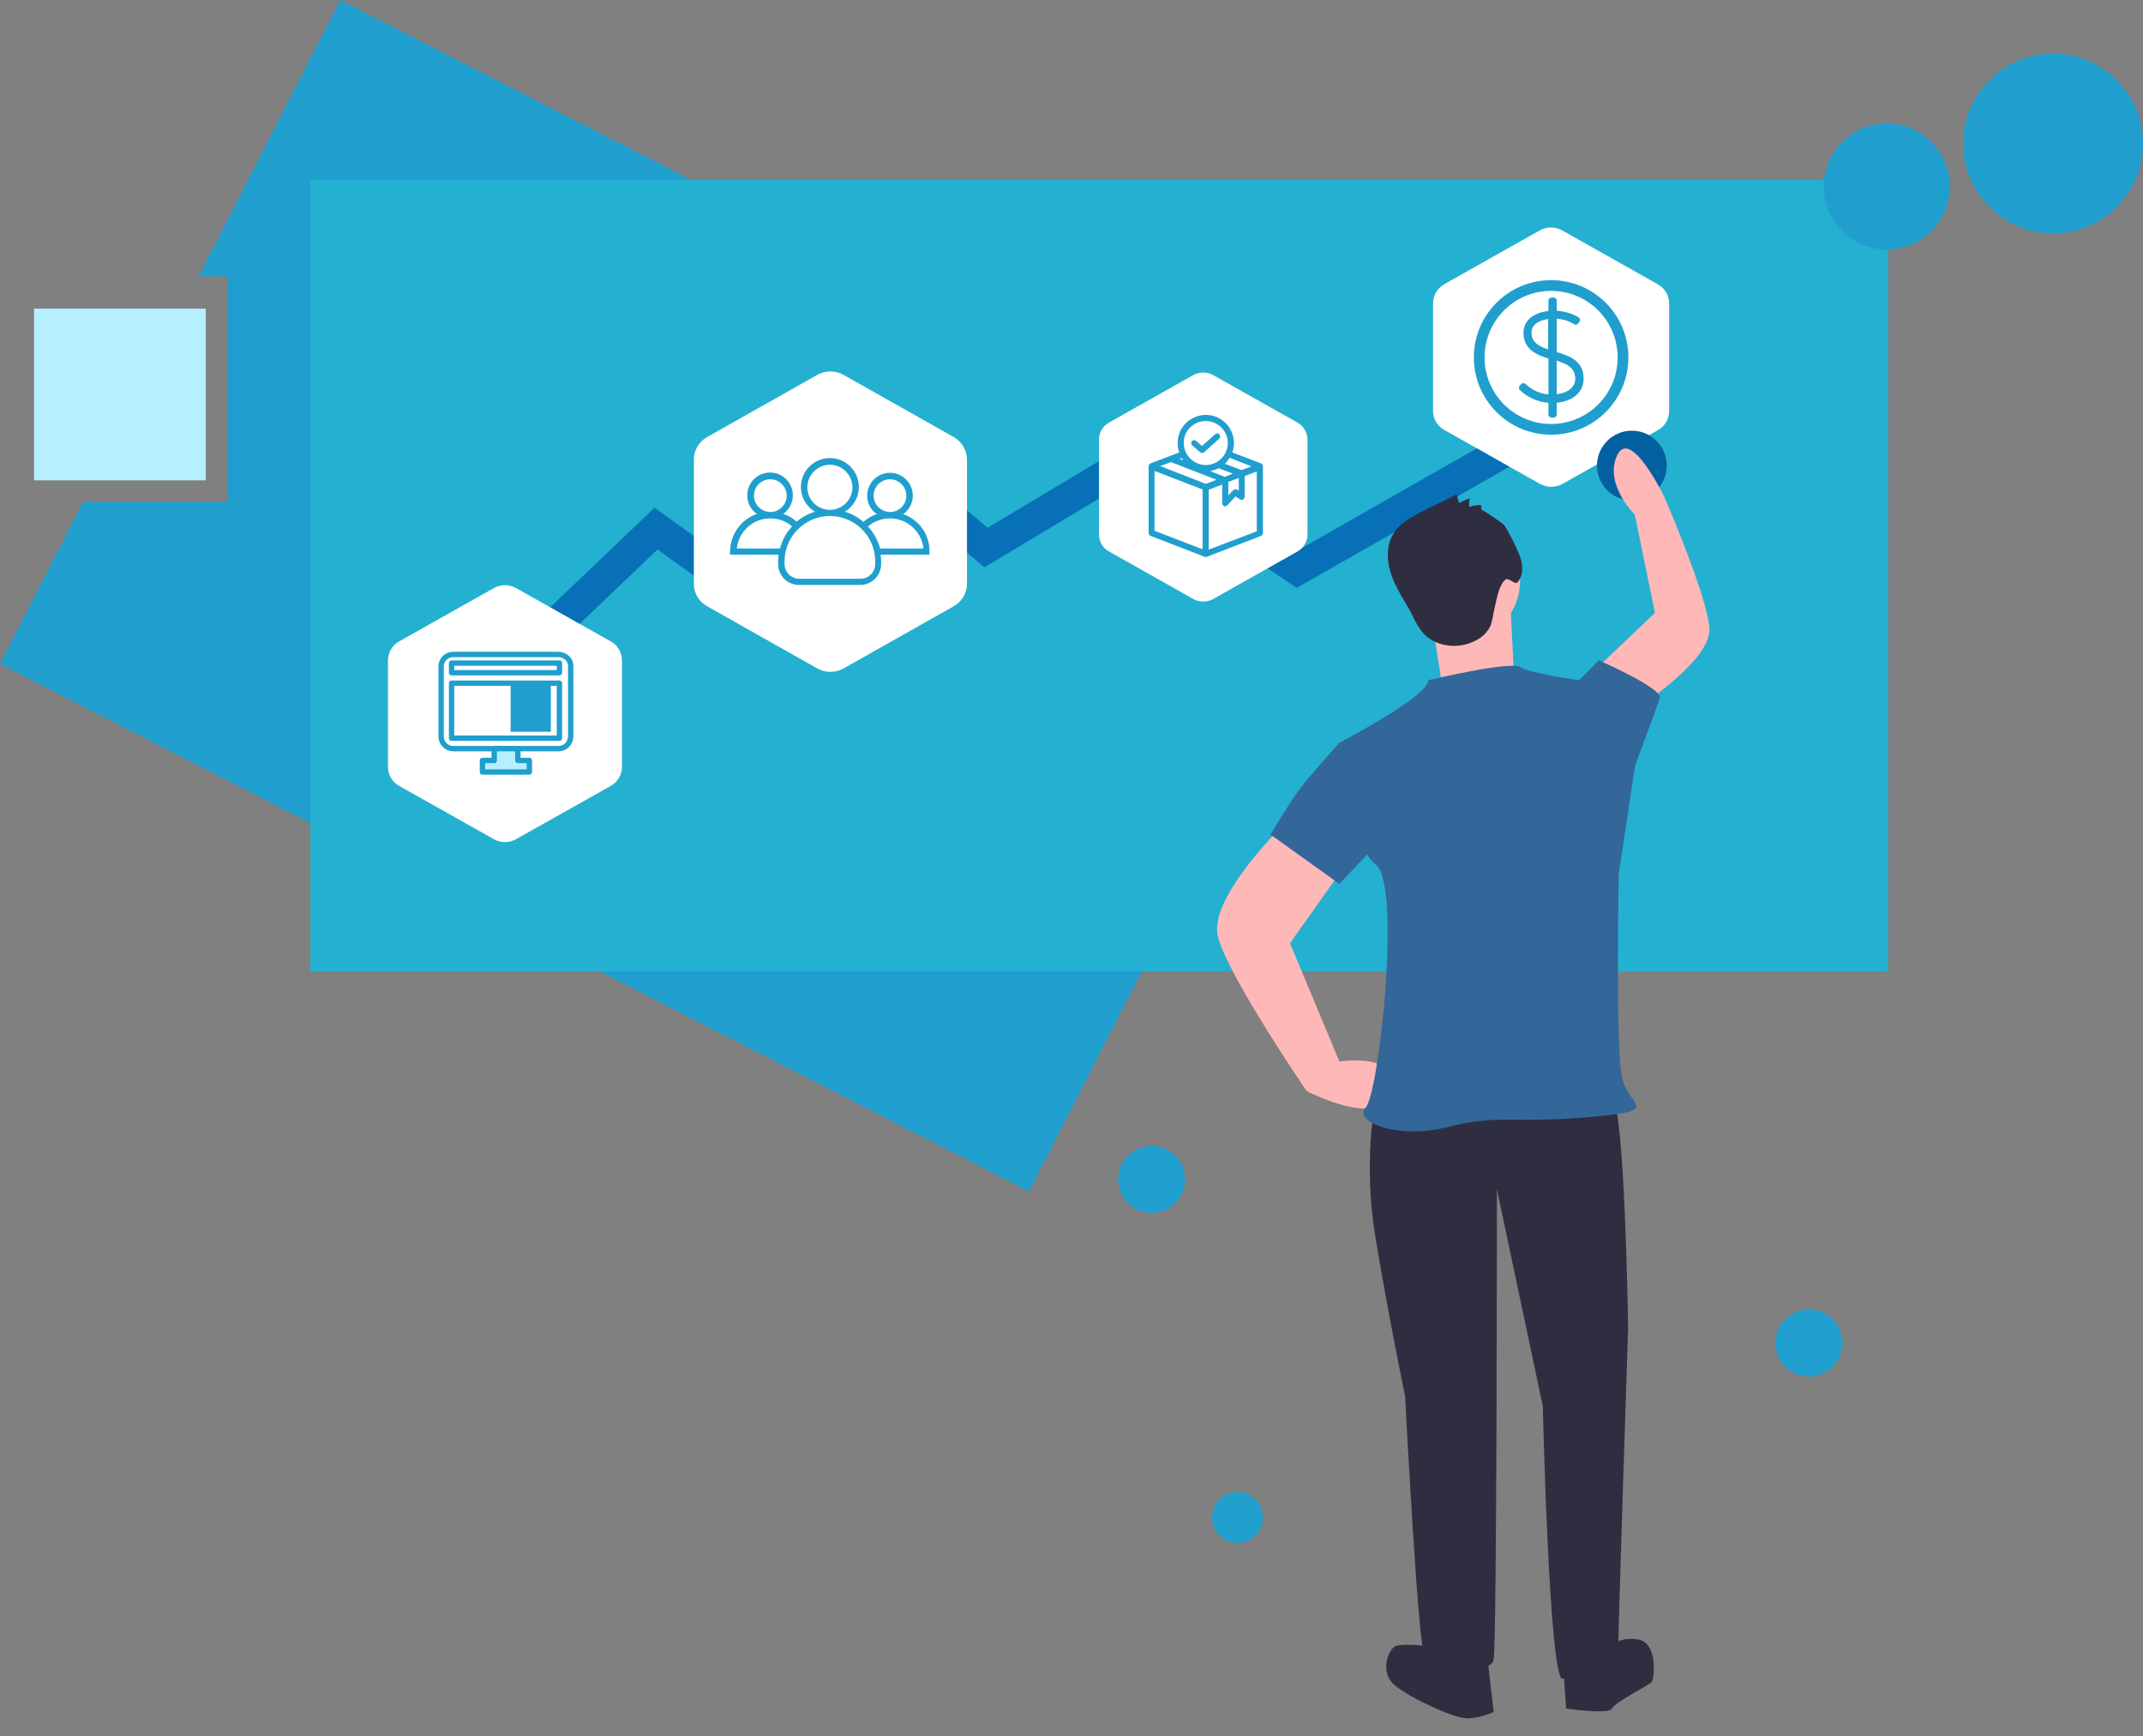<?xml version="1.0" encoding="utf-8"?>
<!-- Generator: Adobe Illustrator 24.1.1, SVG Export Plug-In . SVG Version: 6.00 Build 0)  -->
<svg version="1.1" id="bca70d0a-57dd-451b-a82c-bb6927f27458"
	 xmlns="http://www.w3.org/2000/svg" xmlns:xlink="http://www.w3.org/1999/xlink" x="0px" y="0px" viewBox="0 0 798.7 647"
	 style="enable-background:new 0 0 798.7 647;" xml:space="preserve">
<rect x="0" y="0" width="798.7" height="647" fill="#808080" stroke="none"/>
<style type="text/css">
	.st0{fill:#209FCE;}
	.st1{fill:#24B0D1;}
	.st2{fill:#046FB7;stroke:#0870B7;stroke-width:10;stroke-miterlimit:10;}
	.st3{fill:#FFB8B8;}
	.st4{fill:#B6F0FF;}
	.st5{fill:#FFFFFF;}
	.st6{fill:#FFFFFF;stroke:#209FCE;stroke-width:2;stroke-linecap:round;stroke-linejoin:round;}
	.st7{fill:#B6F0FF;stroke:#209FCE;stroke-width:2;stroke-linecap:round;stroke-linejoin:round;}
	.st8{fill:none;stroke:#209FCE;stroke-width:4;stroke-linecap:round;stroke-linejoin:round;}
	.st9{fill:#0260A0;}
	.st10{fill:#2F2E41;}
	.st11{fill:#336699;}
</style>
<g>
	<polygon class="st0" points="126.8,0 74,103 84.7,103 84.7,187 31,187 0,247.4 383.5,444 510.4,196.6 	"/>
	<rect x="115.7" y="67" class="st1" width="588" height="295"/>
	<polygon class="st2" points="181.2,258.8 179.8,257.3 244.4,195.7 301.4,236.7 347.4,185.7 367.6,202.8 422.6,169.9 483.6,210.9 
		579.3,156.4 580.3,158.1 483.5,213.2 422.5,172.2 367.4,205.3 347.6,188.4 301.7,239.4 244.6,198.3 	"/>
	<circle class="st0" cx="765.2" cy="53.5" r="33.5"/>
	<circle class="st0" cx="703.2" cy="69.5" r="23.5"/>
	<circle class="st0" cx="674.2" cy="500.5" r="12.5"/>
	<circle class="st0" cx="461.2" cy="565.5" r="9.5"/>
	<circle class="st0" cx="429.2" cy="439.5" r="12.5"/>
	<circle class="st3" cx="544.5" cy="216.7" r="22"/>
	<rect x="12.7" y="115" class="st4" width="64" height="64"/>
	<g>
		<path class="st5" d="M227.6,239l-35.2-19.8c-2.6-1.5-5.8-1.5-8.4,0L148.8,239c-2.6,1.4-4.2,4.2-4.2,7.1v39.7c0,3,1.6,5.7,4.2,7.1
			l35.2,19.8c2.6,1.5,5.8,1.5,8.4,0l35.2-19.8c2.6-1.4,4.2-4.2,4.2-7.1v-39.7C231.8,243.1,230.2,240.4,227.6,239"/>
		<g>
			<path class="st6" d="M168.8,279c-2.4-0.1-4.3-2-4.4-4.4v-26.3c0-1.2,0.5-2.3,1.3-3.1c0.8-0.8,1.9-1.3,3.1-1.3h39.5
				c1.1,0,2.2,0.5,3.1,1.3c0.9,0.8,1.3,1.9,1.3,3.1v26.3c-0.1,2.4-2,4.3-4.4,4.4H168.8z"/>
			<rect x="168.3" y="247.1" class="st6" width="40.2" height="3.6"/>
			<rect x="168.3" y="254.6" class="st6" width="40.2" height="20.5"/>
			<rect x="190.3" y="255.2" class="st0" width="15" height="17.5"/>
			<polygon class="st7" points="193,279 193,283.4 197.3,283.4 197.3,287.7 179.8,287.7 179.8,283.4 184.2,283.4 184.2,279 			"/>
		</g>
	</g>
	<g>
		<path class="st5" d="M355.5,162.9l-41.1-23.2c-3-1.7-6.8-1.7-9.8,0l-41.1,23.2c-3,1.7-4.9,4.9-4.9,8.3v46.4c0,3.5,1.9,6.6,4.9,8.3
			l41.1,23.2c3,1.7,6.8,1.7,9.8,0l41.1-23.2c3-1.7,4.9-4.9,4.9-8.3v-46.4C360.3,167.8,358.5,164.6,355.5,162.9"/>
		<g>
			<g>
				<path class="st0" d="M336.6,191.6c2.2-1.5,3.6-4.1,3.6-6.9c0-4.7-3.8-8.5-8.5-8.5c-4.7,0-8.5,3.8-8.5,8.5c0,2.9,1.4,5.4,3.6,6.9
					c-1.9,0.6-3.6,1.6-5,2.9c-2-1.7-4.3-3-6.9-3.8c3.1-1.9,5.2-5.3,5.2-9.2c0-5.9-4.8-10.8-10.8-10.8c-5.9,0-10.8,4.8-10.8,10.8
					c0,3.9,2.1,7.3,5.2,9.2c-2.5,0.8-4.8,2-6.8,3.7c-1.4-1.3-3.1-2.3-5-2.9c2.2-1.5,3.6-4.1,3.6-6.9c0-4.7-3.8-8.5-8.5-8.5
					c-4.7,0-8.5,3.8-8.5,8.5c0,2.9,1.4,5.4,3.6,6.9c-5.8,2-10,7.6-10,14.1v1c0,0,0,0.1,0.1,0.1h18c-0.1,0.8-0.2,1.6-0.2,2.5v1
					c0,4.3,3.5,7.8,7.8,7.8h22.8c4.3,0,7.8-3.5,7.8-7.8v-1c0-0.8-0.1-1.7-0.2-2.5h18.1c0,0,0.1,0,0.1-0.1v-1
					C346.6,199.2,342.4,193.6,336.6,191.6z M325.6,184.7c0-3.4,2.8-6.1,6.1-6.1s6.1,2.8,6.1,6.1c0,3.3-2.7,6.1-6,6.1
					c0,0-0.1,0-0.1,0s-0.1,0-0.1,0C328.2,190.7,325.6,188,325.6,184.7z M300.9,181.6c0-4.6,3.8-8.4,8.4-8.4s8.4,3.8,8.4,8.4
					c0,4.5-3.5,8.1-7.9,8.4c-0.2,0-0.3,0-0.5,0s-0.3,0-0.5,0C304.4,189.7,300.9,186.1,300.9,181.6z M281,184.7
					c0-3.4,2.8-6.1,6.1-6.1c3.4,0,6.1,2.8,6.1,6.1c0,3.3-2.7,6.1-6,6.1c0,0-0.1,0-0.1,0s-0.1,0-0.1,0C283.7,190.7,281,188,281,184.7
					z M290.7,204.4h-16.1c0.7-6.3,6-11.2,12.4-11.2c0,0,0.1,0,0.1,0c0,0,0.1,0,0.1,0c3.1,0,5.9,1.1,8,3
					C293.1,198.4,291.5,201.3,290.7,204.4z M326.2,210.2c0,3-2.5,5.5-5.5,5.5h-22.8c-3,0-5.5-2.5-5.5-5.5v-1
					c0-9.1,7.3-16.6,16.4-16.9c0.2,0,0.3,0,0.5,0s0.3,0,0.5,0c9.1,0.3,16.4,7.7,16.4,16.9V210.2z M328,204.4
					c-0.8-3.1-2.4-5.9-4.5-8.2c2.2-1.9,5-3,8.1-3c0,0,0.1,0,0.1,0c0,0,0.1,0,0.1,0c6.4,0,11.7,5,12.4,11.2H328z"/>
			</g>
		</g>
	</g>
	<g>
		<path class="st5" d="M483.6,157.5l-31.4-17.7c-2.3-1.3-5.2-1.3-7.5,0l-31.4,17.7c-2.3,1.3-3.7,3.7-3.7,6.3v35.4
			c0,2.6,1.4,5.1,3.7,6.3l31.4,17.7c2.3,1.3,5.2,1.3,7.5,0l31.4-17.7c2.3-1.3,3.7-3.7,3.7-6.3v-35.4
			C487.3,161.2,485.9,158.8,483.6,157.5"/>
		<g>
			<path class="st0" d="M470,172.7l-10.7-4.1c1.9-5.5-1-11.5-6.4-13.4s-11.5,1-13.4,6.4c-0.8,2.3-0.8,4.7,0,7l-10.7,4.1
				c-0.4,0.2-0.7,0.6-0.7,1.1v24.8c0,0.5,0.3,0.9,0.7,1.1l20.2,7.8c0.1,0.1,0.3,0.1,0.4,0.1c0.1,0,0.3,0,0.4-0.1l0,0l20.2-7.8
				c0.4-0.2,0.7-0.6,0.7-1.1v-24.8C470.7,173.3,470.4,172.9,470,172.7L470,172.7z M466.4,173.8l-3.7,1.4l-6.2-2.4
				c0.7-0.6,1.3-1.4,1.8-2.2L466.4,173.8z M454.2,174.5l5.3,2l-3,1.2l-5.4-2.1C452.1,175.3,453.2,175,454.2,174.5z M457.8,179.6
				l3.9-1.5v4.8l-0.6-0.4c-0.5-0.3-1.1-0.2-1.5,0.2l-1.8,1.9V179.6z M449.4,156.9c4.5,0,8.2,3.7,8.2,8.2c0,4.5-3.7,8.2-8.2,8.2
				c-4.5,0-8.2-3.7-8.2-8.2l0,0C441.1,160.6,444.8,156.9,449.4,156.9z M441.1,171.6l-1.5-0.6l0.9-0.3
				C440.6,171,440.8,171.3,441.1,171.6L441.1,171.6z M436.4,172.2l17,6.6l-4,1.5l-17-6.6L436.4,172.2z M430.3,197.8v-22.3l17.9,6.9
				v22.3L430.3,197.8z M450.5,204.8v-22.3l5-1.9v6.9c0,0.5,0.3,0.9,0.7,1.1c0.1,0.1,0.3,0.1,0.4,0.1c0.3,0,0.6-0.1,0.8-0.4l3.1-3.3
				l1.6,1.1c0.5,0.3,1.2,0.2,1.6-0.3c0.1-0.2,0.2-0.4,0.2-0.6v-7.8l4.5-1.7v22.3L450.5,204.8z"/>
			<path class="st0" d="M447.3,168.5c0.4,0.4,1.1,0.4,1.5,0l5.6-5c0.5-0.4,0.5-1.1,0.1-1.6s-1.1-0.5-1.6-0.1c0,0,0,0-0.1,0.1
				l-4.8,4.3l-2.2-1.9c-0.5-0.4-1.2-0.3-1.6,0.1c-0.4,0.5-0.3,1.2,0.1,1.6L447.3,168.5z"/>
		</g>
	</g>
	<g>
		<path class="st5" d="M617.8,105.9l-35.5-20c-2.6-1.5-5.8-1.5-8.5,0l-35.5,20c-2.6,1.5-4.2,4.2-4.2,7.2v40.1c0,3,1.7,5.7,4.3,7.1
			l35.5,20c2.6,1.5,5.8,1.5,8.5,0l35.5-20c2.6-1.4,4.2-4.2,4.2-7.2v-40C622.1,110.1,620.5,107.4,617.8,105.9"/>
		<circle class="st8" cx="578.1" cy="133.2" r="26.8"/>
		<path class="st0" d="M579.1,155.6h-0.9c-0.6,0-1.1-0.5-1.1-1.1v-4.4c-4-0.3-7.8-2-10.7-4.8c-0.4-0.4-0.4-1.1,0-1.6c0,0,0,0,0,0
			l0.6-0.6c0.4-0.4,1.2-0.4,1.6,0c0,0,0,0,0,0c2.3,2.2,5.3,3.6,8.5,3.9v-13.4c-4.1-1.3-9.3-3.2-9.3-9.6c0-4.4,3.6-7.5,9.3-8.1v-3.9
			c0-0.6,0.5-1.1,1.1-1.1h0.9c0.6,0,1.1,0.5,1.1,1.1v3.8c2.9,0.2,5.7,1,8.2,2.5c0.5,0.3,0.7,1,0.3,1.5l-0.5,0.7
			c-0.3,0.5-1,0.7-1.5,0.3c0,0,0,0,0,0c-2-1.2-4.2-1.9-6.5-2v12.4c4.9,1.5,10.1,3.4,10,10c0,4.9-3.9,8.3-10,8.9v4.5
			C580.2,155,579.7,155.6,579.1,155.6C579.1,155.6,579.1,155.6,579.1,155.6z M580.2,134.4v12.5c4.3-0.5,6.9-2.7,6.9-5.7
			C587.1,137.2,584.4,135.8,580.2,134.4z M577,118.9c-3.8,0.5-6.2,2.3-6.2,5c0,3.6,2.6,5.1,6.2,6.3V118.9z"/>
	</g>
	<g>
		<circle class="st9" cx="608.2" cy="173.5" r="13"/>
		<path class="st10" d="M523.7,409l-11,1.2c0,0-4.9,22,0,51.4s11,58.8,11,58.8s4.9,95.5,7.3,96.7s24.5,8.6,25.7,1.2
			c1.2-7.3,1.2-175.1,1.2-175.1l17.1,80.8c0,0,2.4,101.6,7.3,101.6s20.8-1.2,20.8-9.8s3.7-121.2,3.7-121.2s-1.2-83.3-6.1-85.7
			S523.7,409,523.7,409z"/>
		<path class="st10" d="M533.5,613.5c0,0-11-1.2-13.5,0s-6.1,9.8,0,14.7c6.1,4.9,22,12.2,26.9,12.2c3.4-0.2,6.7-1,9.8-2.4l-2.4-20.8
			L533.5,613.5z"/>
		<path class="st10" d="M582.5,619.6l1.2,17.1c0,0,15.9,2.4,17.1,0s13.5-8.6,14.7-9.8s2.4-14.7-4.9-15.9s-9.8,2.4-9.8,2.4
			L582.5,619.6z"/>
		<path class="st3" d="M479.6,306.1c0,0-29.4,28.2-25.7,42.9s33.1,57.6,33.1,57.6s28.2,14.7,31.8,0s-19.6-11-19.6-11l-18.4-44.1
			l20.8-29.4L479.6,306.1z"/>
		<path class="st3" d="M610.9,263.3c0,0,26.8-17.2,26.2-29s-16.8-49.1-16.8-49.1s-12.6-26.2-17.6-15.5s6.6,22.1,6.6,22.1l7.5,36.6
			l-20.4,19.4L610.9,263.3z"/>
		<path class="st3" d="M533.5,230.2l3.7,23.3l26.9-4.9c0,0-1.2-23.3-1.2-25.7S533.5,230.2,533.5,230.2z"/>
		<path class="st11" d="M532.3,253.5c0,0,30.6-7.3,34.3-4.9s22,4.9,22,4.9l20.8,31.8l-6.1,40.4c0,0-1.2,64.9,1.2,75.9
			s15.9,12.2-12.2,14.7s-33.1-1.2-52.7,3.7s-35.5-2.4-30.6-7.3s13.5-83.3,3.7-90.6s-13.5-45.3-13.5-45.3S532.3,259.6,532.3,253.5z"
			/>
		<path class="st11" d="M584.9,257.1l3.7-3.7l7.3-7.3c0,0,23.9,10.4,22.7,14.1s-9.2,25.1-9.2,25.1l-11,3.7L584.9,257.1z"/>
		<path class="st11" d="M513.9,279.2l-14.7-2.4c0,0-11,12.2-14.7,17.1s-11,17.1-11,17.1l25.7,18.4l19.6-20.8L513.9,279.2z"/>
		<path class="st10" d="M552.2,190l-0.2-1.8c-1.5,0-3,0.2-4.4,0.7c-0.1-1.1-0.1-2.1,0.3-3.2c-1.4,0.4-2.8,1-4.1,1.8l-0.9-3.2
			l-12.2,6c-4.4,2.2-9,4.5-11.5,8.8c-2.8,4.7-2.3,10.7-0.4,15.8s5.1,9.6,7.6,14.5c1,2.1,2.1,4.1,3.5,5.9c4.6,5.8,13.6,6.9,20.1,3.4
			c2.5-1.2,4.5-3.2,5.6-5.7c0.5-1.6,0.8-3.1,1.1-4.8c0.8-3.3,1.7-10.1,4.4-12.2c1.2-0.9,3.5,2.1,4.5,1c2.5-2.9,2-7.4,0.4-10.9
			c-1.5-3.5-3.2-6.9-5.2-10.2C559.9,194.7,552.2,189.8,552.2,190z"/>
	</g>
</g>
</svg>
